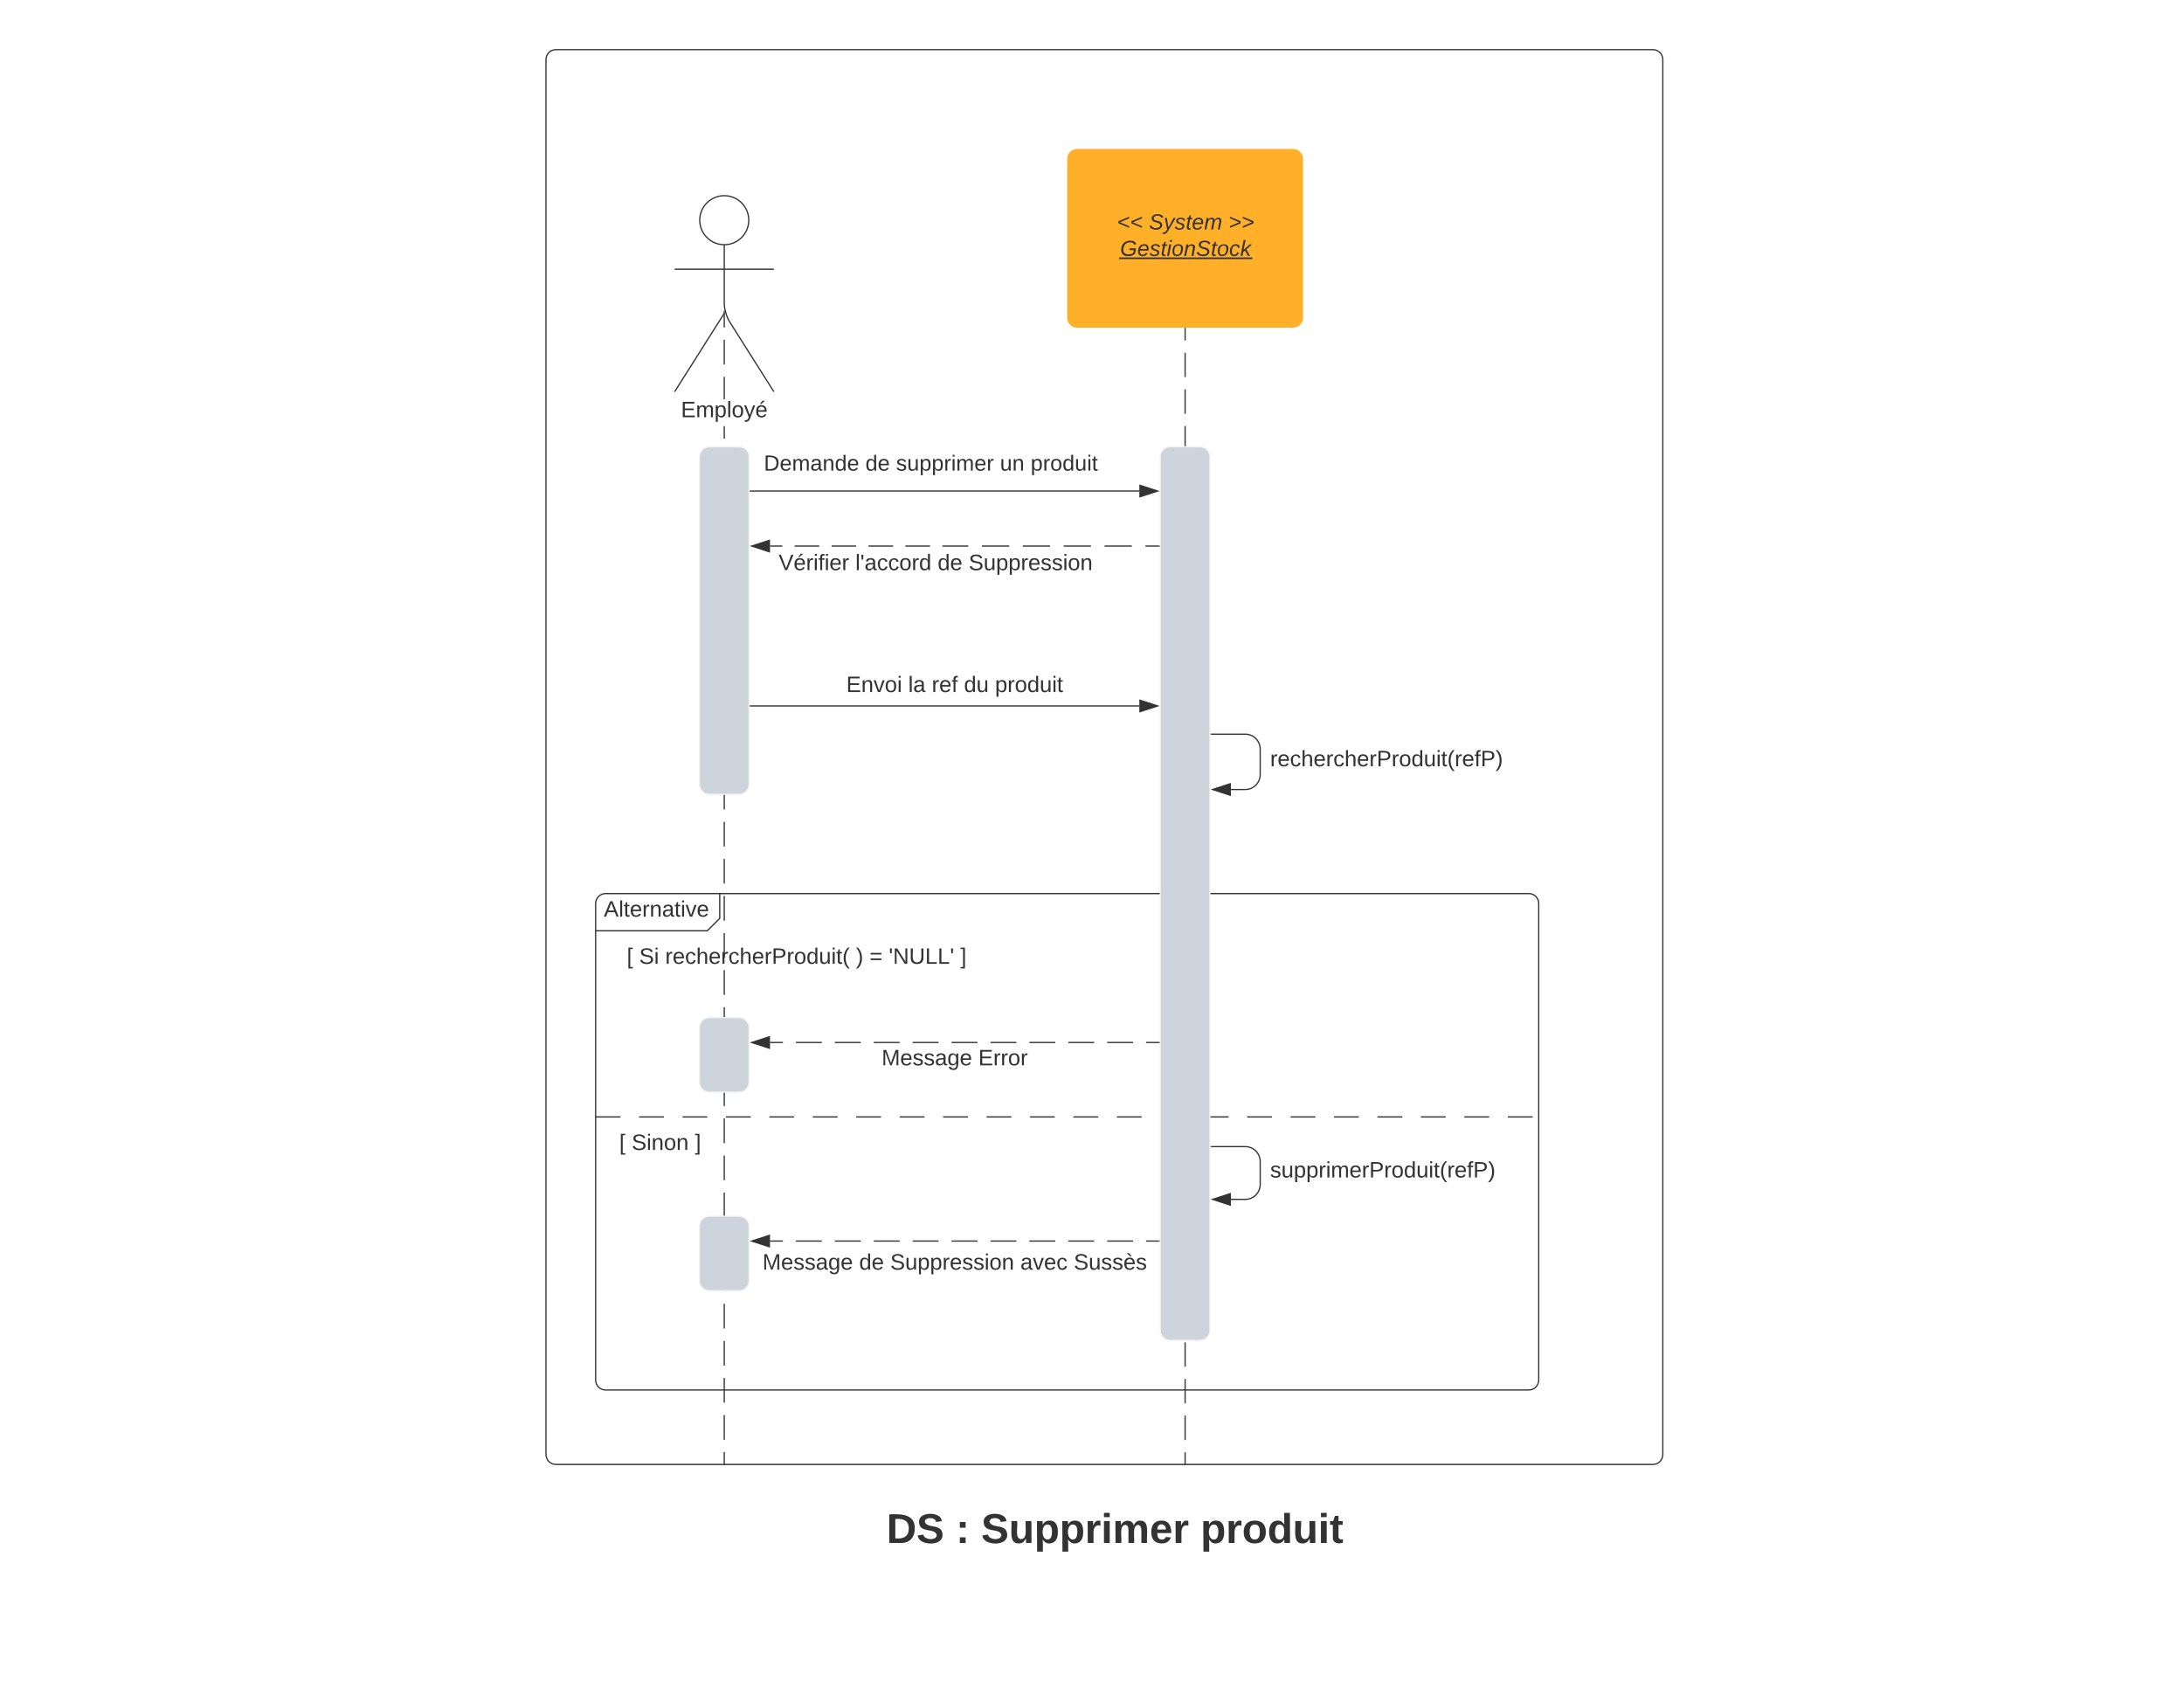 <svg xmlns="http://www.w3.org/2000/svg" xmlns:xlink="http://www.w3.org/1999/xlink" xmlns:lucid="lucid" width="1760" height="1360"><g transform="translate(0 0)" lucid:page-tab-id="0_0"><path d="M0 0h1760v1360H0z" fill="#fff"/><path d="M440 48c0-4.42 3.58-8 8-8h884c4.42 0 8 3.58 8 8v1124c0 4.42-3.58 8-8 8H448c-4.42 0-8-3.58-8-8z" stroke="#333" fill="#fff"/><path d="M480 728c0-4.42 3.58-8 8-8h84c4.42 0 8 3.58 8 8v4.93c0 3.9-2.24 9.3-5 12.07-2.76 2.76-8.17 5-12.07 5H488c-4.42 0-8-3.58-8-8z" fill="#fff"/><path d="M580 720v20l-10 10h-90" stroke="#333" fill="none"/><path d="M480 728c0-4.42 3.58-8 8-8h744c4.42 0 8 3.58 8 8v384c0 4.42-3.58 8-8 8H488c-4.42 0-8-3.58-8-8zM480 900h20m15 0h20m15 0h20m15 0h20m15 0h20m15 0h20m15 0h20m15 0h20m15 0h20m15 0h20m15 0h20m15 0h20m15 0h20m15 0h20m15 0h20m15 0h20m15 0h20m15 0h20m15 0h20m15 0h20m15 0h20m15 0h20" stroke="#333" fill="none"/><use xlink:href="#a" transform="matrix(1,0,0,1,488,720) translate(-1.425 18.6)"/><use xlink:href="#b" transform="matrix(1,0,0,1,492,758) translate(13.1 18.6)"/><use xlink:href="#c" transform="matrix(1,0,0,1,492,758) translate(23.1 18.6)"/><use xlink:href="#d" transform="matrix(1,0,0,1,492,758) translate(44.05 18.6)"/><use xlink:href="#e" transform="matrix(1,0,0,1,492,758) translate(197.75 18.6)"/><use xlink:href="#f" transform="matrix(1,0,0,1,492,758) translate(208.7 18.6)"/><use xlink:href="#g" transform="matrix(1,0,0,1,492,758) translate(224.2 18.6)"/><use xlink:href="#h" transform="matrix(1,0,0,1,492,758) translate(281.9 18.6)"/><use xlink:href="#b" transform="matrix(1,0,0,1,492,908) translate(7.025 18.6)"/><use xlink:href="#i" transform="matrix(1,0,0,1,492,908) translate(17.025 18.6)"/><use xlink:href="#h" transform="matrix(1,0,0,1,492,908) translate(67.975 18.6)"/><path d="M955.04 264.5v9.84m0 9.85v19.68m0 9.84v19.7m0 9.83v19.7m0 9.83v19.7m0 9.84v19.7m0 9.83v19.7m0 9.83v19.7m0 9.83v19.7m0 9.85v19.68m0 9.85v19.7m0 9.83v19.7m0 9.84v19.7m0 9.84v19.68m0 9.85v19.7m0 9.84v19.7m0 9.83v19.7m0 9.83v19.7m0 9.84v19.68m0 9.85v19.7m0 9.83V865m0 9.83v19.7m0 9.84v19.68m0 9.85v19.7m0 9.83v19.7m0 9.83v19.7m0 9.83v19.68m0 9.85v19.7m0 9.83v19.7m0 9.83v19.68m0 9.84v19.7m0 9.84v9.84" stroke="#333" fill="none"/><path d="M955.54 264.5h-1v-.5h1M955.54 1180.5h-1v-.5h1" fill="#333"/><path d="M935.04 368c0-4.42 3.58-8 8-8h24c4.42 0 8 3.58 8 8v704c0 4.42-3.58 8-8 8h-24c-4.42 0-8-3.58-8-8z" stroke="#f2f2f2" fill="#ced4db"/><path d="M860 128c0-4.42 3.58-8 8-8h174.08c4.4 0 8 3.58 8 8v128c0 4.42-3.6 8-8 8H868c-4.42 0-8-3.58-8-8z" stroke="#000" stroke-opacity="0" fill="#ffaf28"/><use xlink:href="#j" transform="matrix(1,0,0,1,868,128) translate(32.216 56.889)"/><use xlink:href="#k" transform="matrix(1,0,0,1,868,128) translate(57.895 56.889)"/><use xlink:href="#l" transform="matrix(1,0,0,1,868,128) translate(122.043 56.889)"/><use xlink:href="#m" transform="matrix(1,0,0,1,868,128) translate(34.685 78.222)"/><path d="M603.4 177.42c0 10.9-8.84 19.75-19.75 19.75-10.9 0-19.75-8.85-19.75-19.75s8.84-19.75 19.75-19.75c10.9 0 19.75 8.84 19.75 19.75z" stroke="#333" fill="#fff"/><path d="M583.65 197.17v47.3c0 4.4 1.92 11.02 4.28 14.76l35.72 56.44m-40-63.2l-40 63.2m0-98.75h80" stroke="#333" fill="none"/><path d="M543.65 165.67c0-4.42 3.58-8 8-8h64c4.42 0 8 3.58 8 8v164c0 4.4-3.58 8-8 8h-64c-4.42 0-8-3.6-8-8z" fill="none"/><path d="M584.15 1180h-1v-9.96h1m0-9.96h-1v-19.9h1m0-9.97h-1v-19.9h1m0-9.96h-1v-19.92h1m0-9.96h-1v-19.9h1m0-9.97h-1v-19.93h1m0-9.96h-1v-19.9h1m0-9.96h-1v-19.92h1m0-9.96h-1v-19.9h1m0-9.97h-1v-19.93h1m0-9.95h-1V871.3h1m0-9.96h-1v-19.9h1m0-9.97h-1v-19.92h1m0-9.96h-1v-19.92h1m0-9.96h-1V751.8h1m0-9.95h-1v-19.92h1m0-9.96h-1v-19.9h1m0-9.97h-1v-19.92h1m0-9.96h-1v-19.9h1m0-9.97h-1v-19.92h1m0-9.96h-1v-19.9h1m0-9.97h-1v-19.92h1m0-9.95h-1V512.8h1m0-9.95h-1v-19.9h1m0-9.97h-1v-19.92h1m0-9.96h-1v-19.9h1m0-9.97h-1V393.3h1m0-9.94h-1v-19.92h1m0-9.96h-1v-10.1h1m0-21.6h-1v-18.1h1m0-9.95h-1v-19.9h1m0-9.97h-1v-9.96h1" fill="#333"/><path d="M584.15 253.9h-1v-3.5h1M584.15 1180.5h-1v-.5h1" fill="#333"/><use xlink:href="#n" transform="matrix(1,0,0,1,548.7,321.774) translate(0.005 14.4)"/><path d="M587.56 395.67H918.15M587.57 395.67h-.5" stroke="#333" fill="none"/><path d="M932.92 395.67l-14.27 4.63v-9.27z" stroke="#333" fill="#333"/><path d="M563.65 368c0-4.42 3.58-8 8-8h24c4.42 0 8 3.58 8 8v264c0 4.42-3.58 8-8 8h-24c-4.42 0-8-3.58-8-8z" stroke="#f2f2f2" fill="#ced4db"/><path d="M934.04 440h-10.98m-10.98 0h-21.96m-10.98 0h-21.96m-10.98 0h-21.96m-10.98 0H791.3m-10.98 0h-20.9m-9.92 0h-19.84m-9.92 0H699.9m-9.92 0h-19.84m-9.92 0h-19.84m-9.92 0h-9.93" stroke="#333" fill="none"/><path d="M934.54 440.5h-.52v-1h.52" fill="#333"/><path d="M605.77 440l14.26-4.64v9.28z" stroke="#333" fill="#333"/><path d="M620 440h267.55v31.6H620z" fill="#fff" fill-opacity="0"/><use xlink:href="#o" transform="matrix(1,0,0,1,625,445) translate(2.5 14.4)"/><use xlink:href="#p" transform="matrix(1,0,0,1,625,445) translate(64.3 14.4)"/><use xlink:href="#q" transform="matrix(1,0,0,1,625,445) translate(130.6 14.4)"/><use xlink:href="#r" transform="matrix(1,0,0,1,625,445) translate(155.6 14.4)"/><path d="M603.65 360H896.1v31.6H603.66z" fill="#fff" fill-opacity="0"/><use xlink:href="#s" transform="matrix(1,0,0,1,608.65,365) translate(6.883 14.222)"/><use xlink:href="#t" transform="matrix(1,0,0,1,608.65,365) translate(88.759 14.222)"/><use xlink:href="#u" transform="matrix(1,0,0,1,608.65,365) translate(113.451 14.222)"/><use xlink:href="#v" transform="matrix(1,0,0,1,608.65,365) translate(197.204 14.222)"/><use xlink:href="#w" transform="matrix(1,0,0,1,608.65,365) translate(221.895 14.222)"/><path d="M604.65 568.82h313.5" stroke="#333" fill="none"/><path d="M604.66 569.32h-.5v-1h.5" fill="#333"/><path d="M932.92 568.82l-14.27 4.64v-9.27z" stroke="#333" fill="#333"/><use xlink:href="#x" transform="matrix(1,0,0,1,681.969,543.225) translate(0.005 14.4)"/><use xlink:href="#y" transform="matrix(1,0,0,1,681.969,543.225) translate(49.955 14.4)"/><use xlink:href="#z" transform="matrix(1,0,0,1,681.969,543.225) translate(68.905 14.4)"/><use xlink:href="#A" transform="matrix(1,0,0,1,681.969,543.225) translate(94.855 14.4)"/><use xlink:href="#B" transform="matrix(1,0,0,1,681.969,543.225) translate(119.855 14.4)"/><path d="M700 1208c0-4.42 3.58-8 8-8h380.1c4.43 0 8 3.58 8 8v54.53c0 4.42-3.57 8-8 8H708c-4.42 0-8-3.58-8-8z" stroke="#000" stroke-opacity="0" fill="#fff" fill-opacity="0"/><g><use xlink:href="#C" transform="matrix(1,0,0,1,705,1205) translate(9.41 38.282)"/><use xlink:href="#D" transform="matrix(1,0,0,1,705,1205) translate(65.243 38.282)"/><use xlink:href="#E" transform="matrix(1,0,0,1,705,1205) translate(85.656 38.282)"/><use xlink:href="#F" transform="matrix(1,0,0,1,705,1205) translate(262.475 38.282)"/></g><path d="M976.04 591.57h27.5c6.63 0 12 5.38 12 12v20.58c0 6.63-5.37 12-12 12h-11.62" stroke="#333" fill="none"/><path d="M976.05 592.07h-.5v-1h.5" fill="#333"/><path d="M977.16 636.15l14.26-4.64v9.28z" stroke="#333" fill="#333"/><g><use xlink:href="#G" transform="matrix(1,0,0,1,1023.538,603.061) translate(0.005 14.4)"/></g><path d="M934.04 840H923.6m-10.46 0h-20.9m-10.45 0h-20.9m-10.46 0h-20.9m-10.45 0h-20.9m-10.46 0h-20.9m-10.45 0h-20.9m-10.47 0h-20.9m-10.45 0h-20.9m-10.45 0h-20.9m-10.45 0h-10.45" stroke="#333" fill="none"/><path d="M934.54 840.5h-.52v-1h.52" fill="#333"/><path d="M605.77 840l14.26-4.64v9.28z" stroke="#333" fill="#333"/><g><use xlink:href="#H" transform="matrix(1,0,0,1,710.444,844) translate(0.005 14.4)"/><use xlink:href="#I" transform="matrix(1,0,0,1,710.444,844) translate(77.955 14.4)"/></g><path d="M563.65 828c0-4.42 3.58-8 8-8h24c4.42 0 8 3.58 8 8v44c0 4.42-3.58 8-8 8h-24c-4.42 0-8-3.58-8-8zM563.65 988c0-4.42 3.58-8 8-8h24c4.42 0 8 3.58 8 8v44c0 4.42-3.58 8-8 8h-24c-4.42 0-8-3.58-8-8z" stroke="#f2f2f2" fill="#ced4db"/><path d="M976.04 923.9h27.5c6.63 0 12 5.37 12 12v18.5c0 6.64-5.37 12-12 12h-11.62" stroke="#333" fill="none"/><path d="M976.05 924.4h-.5v-1h.5" fill="#333"/><path d="M977.16 966.4l14.26-4.62v9.27z" stroke="#333" fill="#333"/><g><use xlink:href="#J" transform="matrix(1,0,0,1,1023.538,934.355) translate(0.005 14.4)"/></g><path d="M934.04 1000H923.6m-10.46 0h-20.9m-10.45 0h-20.9m-10.46 0h-20.9m-10.45 0h-20.9m-10.46 0h-20.9m-10.45 0h-20.9m-10.47 0h-20.9m-10.45 0h-20.9m-10.45 0h-20.9m-10.45 0h-10.45" stroke="#333" fill="none"/><path d="M934.54 1000.5h-.52v-1h.52" fill="#333"/><path d="M605.77 1000l14.26-4.64v9.28z" stroke="#333" fill="#333"/><g><use xlink:href="#H" transform="matrix(1,0,0,1,614.419,1008.635) translate(0.005 14.4)"/><use xlink:href="#q" transform="matrix(1,0,0,1,614.419,1008.635) translate(77.955 14.4)"/><use xlink:href="#K" transform="matrix(1,0,0,1,614.419,1008.635) translate(102.955 14.4)"/><use xlink:href="#L" transform="matrix(1,0,0,1,614.419,1008.635) translate(207.855 14.4)"/><use xlink:href="#M" transform="matrix(1,0,0,1,614.419,1008.635) translate(250.855 14.4)"/></g><defs><path fill="#333" d="M205 0l-28-72H64L36 0H1l101-248h38L239 0h-34zm-38-99l-47-123c-12 45-31 82-46 123h93" id="N"/><path fill="#333" d="M24 0v-261h32V0H24" id="O"/><path fill="#333" d="M59-47c-2 24 18 29 38 22v24C64 9 27 4 27-40v-127H5v-23h24l9-43h21v43h35v23H59v120" id="P"/><path fill="#333" d="M100-194c63 0 86 42 84 106H49c0 40 14 67 53 68 26 1 43-12 49-29l28 8c-11 28-37 45-77 45C44 4 14-33 15-96c1-61 26-98 85-98zm52 81c6-60-76-77-97-28-3 7-6 17-6 28h103" id="Q"/><path fill="#333" d="M114-163C36-179 61-72 57 0H25l-1-190h30c1 12-1 29 2 39 6-27 23-49 58-41v29" id="R"/><path fill="#333" d="M117-194c89-4 53 116 60 194h-32v-121c0-31-8-49-39-48C34-167 62-67 57 0H25l-1-190h30c1 10-1 24 2 32 11-22 29-35 61-36" id="S"/><path fill="#333" d="M141-36C126-15 110 5 73 4 37 3 15-17 15-53c-1-64 63-63 125-63 3-35-9-54-41-54-24 1-41 7-42 31l-33-3c5-37 33-52 76-52 45 0 72 20 72 64v82c-1 20 7 32 28 27v20c-31 9-61-2-59-35zM48-53c0 20 12 33 32 33 41-3 63-29 60-74-43 2-92-5-92 41" id="T"/><path fill="#333" d="M24-231v-30h32v30H24zM24 0v-190h32V0H24" id="U"/><path fill="#333" d="M108 0H70L1-190h34L89-25l56-165h34" id="V"/><g id="a"><use transform="matrix(0.05,0,0,0.05,0,0)" xlink:href="#N"/><use transform="matrix(0.05,0,0,0.05,12,0)" xlink:href="#O"/><use transform="matrix(0.05,0,0,0.05,15.95,0)" xlink:href="#P"/><use transform="matrix(0.05,0,0,0.05,20.95,0)" xlink:href="#Q"/><use transform="matrix(0.05,0,0,0.05,30.95,0)" xlink:href="#R"/><use transform="matrix(0.05,0,0,0.05,36.9,0)" xlink:href="#S"/><use transform="matrix(0.05,0,0,0.05,46.9,0)" xlink:href="#T"/><use transform="matrix(0.05,0,0,0.05,56.9,0)" xlink:href="#P"/><use transform="matrix(0.05,0,0,0.05,61.9,0)" xlink:href="#U"/><use transform="matrix(0.05,0,0,0.05,65.85,0)" xlink:href="#V"/><use transform="matrix(0.05,0,0,0.05,74.85,0)" xlink:href="#Q"/></g><path fill="#333" d="M26 75v-336h71v23H56V52h41v23H26" id="W"/><use transform="matrix(0.05,0,0,0.05,0,0)" xlink:href="#W" id="b"/><path fill="#333" d="M185-189c-5-48-123-54-124 2 14 75 158 14 163 119 3 78-121 87-175 55-17-10-28-26-33-46l33-7c5 56 141 63 141-1 0-78-155-14-162-118-5-82 145-84 179-34 5 7 8 16 11 25" id="X"/><g id="c"><use transform="matrix(0.05,0,0,0.05,0,0)" xlink:href="#X"/><use transform="matrix(0.05,0,0,0.05,12,0)" xlink:href="#U"/></g><path fill="#333" d="M96-169c-40 0-48 33-48 73s9 75 48 75c24 0 41-14 43-38l32 2c-6 37-31 61-74 61-59 0-76-41-82-99-10-93 101-131 147-64 4 7 5 14 7 22l-32 3c-4-21-16-35-41-35" id="Y"/><path fill="#333" d="M106-169C34-169 62-67 57 0H25v-261h32l-1 103c12-21 28-36 61-36 89 0 53 116 60 194h-32v-121c2-32-8-49-39-48" id="Z"/><path fill="#333" d="M30-248c87 1 191-15 191 75 0 78-77 80-158 76V0H30v-248zm33 125c57 0 124 11 124-50 0-59-68-47-124-48v98" id="aa"/><path fill="#333" d="M100-194c62-1 85 37 85 99 1 63-27 99-86 99S16-35 15-95c0-66 28-99 85-99zM99-20c44 1 53-31 53-75 0-43-8-75-51-75s-53 32-53 75 10 74 51 75" id="ab"/><path fill="#333" d="M85-194c31 0 48 13 60 33l-1-100h32l1 261h-30c-2-10 0-23-3-31C134-8 116 4 85 4 32 4 16-35 15-94c0-66 23-100 70-100zm9 24c-40 0-46 34-46 75 0 40 6 74 45 74 42 0 51-32 51-76 0-42-9-74-50-73" id="ac"/><path fill="#333" d="M84 4C-5 8 30-112 23-190h32v120c0 31 7 50 39 49 72-2 45-101 50-169h31l1 190h-30c-1-10 1-25-2-33-11 22-28 36-60 37" id="ad"/><path fill="#333" d="M87 75C49 33 22-17 22-94c0-76 28-126 65-167h31c-38 41-64 92-64 168S80 34 118 75H87" id="ae"/><g id="d"><use transform="matrix(0.05,0,0,0.05,0,0)" xlink:href="#R"/><use transform="matrix(0.05,0,0,0.05,5.95,0)" xlink:href="#Q"/><use transform="matrix(0.05,0,0,0.05,15.95,0)" xlink:href="#Y"/><use transform="matrix(0.05,0,0,0.05,24.95,0)" xlink:href="#Z"/><use transform="matrix(0.05,0,0,0.05,34.95,0)" xlink:href="#Q"/><use transform="matrix(0.05,0,0,0.05,44.95,0)" xlink:href="#R"/><use transform="matrix(0.05,0,0,0.05,50.9,0)" xlink:href="#Y"/><use transform="matrix(0.05,0,0,0.05,59.9,0)" xlink:href="#Z"/><use transform="matrix(0.05,0,0,0.05,69.9,0)" xlink:href="#Q"/><use transform="matrix(0.05,0,0,0.05,79.9,0)" xlink:href="#R"/><use transform="matrix(0.05,0,0,0.05,85.85,0)" xlink:href="#aa"/><use transform="matrix(0.05,0,0,0.05,97.85,0)" xlink:href="#R"/><use transform="matrix(0.05,0,0,0.05,103.8,0)" xlink:href="#ab"/><use transform="matrix(0.05,0,0,0.05,113.8,0)" xlink:href="#ac"/><use transform="matrix(0.05,0,0,0.05,123.8,0)" xlink:href="#ad"/><use transform="matrix(0.05,0,0,0.05,133.8,0)" xlink:href="#U"/><use transform="matrix(0.05,0,0,0.05,137.75,0)" xlink:href="#P"/><use transform="matrix(0.05,0,0,0.05,142.75,0)" xlink:href="#ae"/></g><path fill="#333" d="M33-261c38 41 65 92 65 168S71 34 33 75H2C39 34 66-17 66-93S39-220 2-261h31" id="af"/><use transform="matrix(0.05,0,0,0.05,0,0)" xlink:href="#af" id="e"/><path fill="#333" d="M18-150v-26h174v26H18zm0 90v-26h174v26H18" id="ag"/><use transform="matrix(0.05,0,0,0.05,0,0)" xlink:href="#ag" id="f"/><path fill="#333" d="M47-170H22l-4-78h33" id="ah"/><path fill="#333" d="M190 0L58-211 59 0H30v-248h39L202-35l-2-213h31V0h-41" id="ai"/><path fill="#333" d="M232-93c-1 65-40 97-104 97C67 4 28-28 28-90v-158h33c8 89-33 224 67 224 102 0 64-133 71-224h33v155" id="aj"/><path fill="#333" d="M30 0v-248h33v221h125V0H30" id="ak"/><g id="g"><use transform="matrix(0.05,0,0,0.05,0,0)" xlink:href="#ah"/><use transform="matrix(0.05,0,0,0.05,3.4,0)" xlink:href="#ai"/><use transform="matrix(0.05,0,0,0.05,16.35,0)" xlink:href="#aj"/><use transform="matrix(0.05,0,0,0.05,29.3,0)" xlink:href="#ak"/><use transform="matrix(0.05,0,0,0.05,39.3,0)" xlink:href="#ak"/><use transform="matrix(0.05,0,0,0.05,49.3,0)" xlink:href="#ah"/></g><path fill="#333" d="M3 75V52h41v-290H3v-23h71V75H3" id="al"/><use transform="matrix(0.05,0,0,0.05,0,0)" xlink:href="#al" id="h"/><g id="i"><use transform="matrix(0.05,0,0,0.05,0,0)" xlink:href="#X"/><use transform="matrix(0.05,0,0,0.05,12,0)" xlink:href="#U"/><use transform="matrix(0.05,0,0,0.05,15.95,0)" xlink:href="#S"/><use transform="matrix(0.05,0,0,0.05,25.95,0)" xlink:href="#ab"/><use transform="matrix(0.05,0,0,0.05,35.95,0)" xlink:href="#S"/></g><path fill="#333" d="M23-100v-36l175-74v27L47-118l151 64v27" id="am"/><g id="j"><use transform="matrix(0.049,0,0,0.049,0,0)" xlink:href="#am"/><use transform="matrix(0.049,0,0,0.049,10.37,0)" xlink:href="#am"/></g><path fill="#333" d="M194-120c59 52 2 134-86 124-53-6-90-18-98-63l31-7c8 30 29 43 70 43 46 0 84-17 71-62-32-43-135-20-137-98-3-89 178-90 191-16l-30 9c-8-48-127-53-127 5 0 53 81 35 115 65" id="an"/><path fill="#333" d="M198-190L69 30C53 58 25 83-20 72c4-11-1-27 19-22 33-1 43-29 59-52L20-190h32L79-34l84-156h35" id="ao"/><path fill="#333" d="M55-144c13 50 104 24 104 88C159 21 15 23 1-39l26-10c6 40 102 42 102-4-13-50-104-23-104-87 0-71 143-71 148-8l-29 4c-5-35-85-37-89 0" id="ap"/><path fill="#333" d="M51-54c-9 22 5 41 31 30L79-1C43 14 10-4 19-52l22-115H19l5-23h22l19-43h21l-9 43h35l-4 23H73" id="aq"/><path fill="#333" d="M111-194c62-3 86 47 72 106H45c-7 38 6 69 45 68 27-1 43-14 53-32l24 11C152-15 129 4 87 4 38 3 12-23 12-71c0-70 32-119 99-123zm44 81c14-66-71-72-95-28-4 8-8 17-11 28h106" id="ar"/><path fill="#333" d="M248-111c6-24 9-61-24-58-72 9-57 108-77 169h-31l26-142c3-37-50-30-64-10C52-115 50-51 37 0H6l36-190h30c-1 10-6 24-4 32 13-43 101-52 105 5 13-22 29-41 61-41 90 0 28 129 23 194h-31" id="as"/><g id="k"><use transform="matrix(0.049,0,0,0.049,0,0)" xlink:href="#an"/><use transform="matrix(0.049,0,0,0.049,11.852,0)" xlink:href="#ao"/><use transform="matrix(0.049,0,0,0.049,20.741,0)" xlink:href="#ap"/><use transform="matrix(0.049,0,0,0.049,29.63,0)" xlink:href="#aq"/><use transform="matrix(0.049,0,0,0.049,34.568,0)" xlink:href="#ar"/><use transform="matrix(0.049,0,0,0.049,44.444,0)" xlink:href="#as"/></g><path fill="#333" d="M23-27v-27l151-64-151-65v-27l175 74v36" id="at"/><g id="l"><use transform="matrix(0.049,0,0,0.049,0,0)" xlink:href="#at"/><use transform="matrix(0.049,0,0,0.049,10.37,0)" xlink:href="#at"/></g><path fill="#333" d="M52-101C46-14 166-7 216-51l9-45h-74l6-28h105l-18 87C217-12 181 4 130 4 60 4 18-31 18-101c0-106 78-167 188-146 30 6 48 27 59 54l-34 9c-10-26-31-41-67-40-75 1-107 50-112 123" id="au"/><path fill="#333" d="M50-231l6-30h32l-6 30H50zM6 0l37-190h31L37 0H6" id="av"/><path fill="#333" d="M30-147c31-64 166-65 159 27C183-49 158 1 86 4 9 8 1-88 30-147zM88-20c53 0 68-48 68-100 0-31-11-51-44-50-52 1-68 46-68 97 0 32 13 53 44 53" id="aw"/><path fill="#333" d="M67-158c22-48 132-52 116 29L158 0h-32l25-140c3-38-53-32-70-12C52-117 51-52 38 0H6l36-190h30" id="ax"/><path fill="#333" d="M44-68c0 29 11 47 38 47 30 0 42-19 51-41l28 9C148-21 126 4 82 4 31 4 10-29 12-85c3-77 74-140 146-93 12 8 15 23 18 40l-31 5c-1-22-13-36-36-36-52 0-65 49-65 101" id="ay"/><path fill="#333" d="M127 0L80-88 50-66 37 0H6l51-261h31L57-100l99-90h39l-93 82L161 0h-34" id="az"/><g id="m"><use transform="matrix(0.049,0,0,0.049,0,0)" xlink:href="#au"/><use transform="matrix(0.049,0,0,0.049,13.827,0)" xlink:href="#ar"/><use transform="matrix(0.049,0,0,0.049,23.704,0)" xlink:href="#ap"/><use transform="matrix(0.049,0,0,0.049,32.593,0)" xlink:href="#aq"/><use transform="matrix(0.049,0,0,0.049,37.531,0)" xlink:href="#av"/><use transform="matrix(0.049,0,0,0.049,41.432,0)" xlink:href="#aw"/><use transform="matrix(0.049,0,0,0.049,51.309,0)" xlink:href="#ax"/><use transform="matrix(0.049,0,0,0.049,61.185,0)" xlink:href="#an"/><use transform="matrix(0.049,0,0,0.049,73.037,0)" xlink:href="#aq"/><use transform="matrix(0.049,0,0,0.049,77.975,0)" xlink:href="#aw"/><use transform="matrix(0.049,0,0,0.049,87.852,0)" xlink:href="#ay"/><use transform="matrix(0.049,0,0,0.049,96.741,0)" xlink:href="#az"/><path fill="#333" d="M-.9 1.23h107.42v1.3H-.88z"/></g><path fill="#333" d="M30 0v-248h187v28H63v79h144v27H63v87h162V0H30" id="aA"/><path fill="#333" d="M210-169c-67 3-38 105-44 169h-31v-121c0-29-5-50-35-48C34-165 62-65 56 0H25l-1-190h30c1 10-1 24 2 32 10-44 99-50 107 0 11-21 27-35 58-36 85-2 47 119 55 194h-31v-121c0-29-5-49-35-48" id="aB"/><path fill="#333" d="M115-194c55 1 70 41 70 98S169 2 115 4C84 4 66-9 55-30l1 105H24l-1-265h31l2 30c10-21 28-34 59-34zm-8 174c40 0 45-34 45-75s-6-73-45-74c-42 0-51 32-51 76 0 43 10 73 51 73" id="aC"/><path fill="#333" d="M179-190L93 31C79 59 56 82 12 73V49c39 6 53-20 64-50L1-190h34L92-34l54-156h33" id="aD"/><path fill="#333" d="M100-194c63 0 86 42 84 106H49c0 40 14 67 53 68 26 1 43-12 49-29l28 8c-11 28-37 45-77 45C44 4 14-33 15-96c1-61 26-98 85-98zm52 81c6-60-76-77-97-28-3 7-6 17-6 28h103zm-74-98c8-23 27-35 38-54h36v5l-58 49H78" id="aE"/><g id="n"><use transform="matrix(0.05,0,0,0.05,0,0)" xlink:href="#aA"/><use transform="matrix(0.05,0,0,0.05,12,0)" xlink:href="#aB"/><use transform="matrix(0.05,0,0,0.05,26.95,0)" xlink:href="#aC"/><use transform="matrix(0.05,0,0,0.05,36.95,0)" xlink:href="#O"/><use transform="matrix(0.05,0,0,0.05,40.9,0)" xlink:href="#ab"/><use transform="matrix(0.05,0,0,0.05,50.9,0)" xlink:href="#aD"/><use transform="matrix(0.05,0,0,0.05,59.9,0)" xlink:href="#aE"/></g><path fill="#333" d="M137 0h-34L2-248h35l83 218 83-218h36" id="aF"/><path fill="#333" d="M101-234c-31-9-42 10-38 44h38v23H63V0H32v-167H5v-23h27c-7-52 17-82 69-68v24" id="aG"/><g id="o"><use transform="matrix(0.05,0,0,0.05,0,0)" xlink:href="#aF"/><use transform="matrix(0.05,0,0,0.05,12,0)" xlink:href="#aE"/><use transform="matrix(0.05,0,0,0.05,22,0)" xlink:href="#R"/><use transform="matrix(0.05,0,0,0.05,27.95,0)" xlink:href="#U"/><use transform="matrix(0.05,0,0,0.05,31.9,0)" xlink:href="#aG"/><use transform="matrix(0.05,0,0,0.05,36.9,0)" xlink:href="#U"/><use transform="matrix(0.05,0,0,0.05,40.85,0)" xlink:href="#Q"/><use transform="matrix(0.05,0,0,0.05,50.85,0)" xlink:href="#R"/></g><g id="p"><use transform="matrix(0.05,0,0,0.05,0,0)" xlink:href="#O"/><use transform="matrix(0.05,0,0,0.05,3.95,0)" xlink:href="#ah"/><use transform="matrix(0.05,0,0,0.05,7.35,0)" xlink:href="#T"/><use transform="matrix(0.05,0,0,0.05,17.35,0)" xlink:href="#Y"/><use transform="matrix(0.05,0,0,0.05,26.35,0)" xlink:href="#Y"/><use transform="matrix(0.05,0,0,0.05,35.35,0)" xlink:href="#ab"/><use transform="matrix(0.05,0,0,0.05,45.35,0)" xlink:href="#R"/><use transform="matrix(0.05,0,0,0.05,51.3,0)" xlink:href="#ac"/></g><g id="q"><use transform="matrix(0.05,0,0,0.05,0,0)" xlink:href="#ac"/><use transform="matrix(0.05,0,0,0.05,10,0)" xlink:href="#Q"/></g><path fill="#333" d="M135-143c-3-34-86-38-87 0 15 53 115 12 119 90S17 21 10-45l28-5c4 36 97 45 98 0-10-56-113-15-118-90-4-57 82-63 122-42 12 7 21 19 24 35" id="aH"/><g id="r"><use transform="matrix(0.05,0,0,0.05,0,0)" xlink:href="#X"/><use transform="matrix(0.05,0,0,0.05,12,0)" xlink:href="#ad"/><use transform="matrix(0.05,0,0,0.05,22,0)" xlink:href="#aC"/><use transform="matrix(0.05,0,0,0.05,32,0)" xlink:href="#aC"/><use transform="matrix(0.05,0,0,0.05,42,0)" xlink:href="#R"/><use transform="matrix(0.05,0,0,0.05,47.95,0)" xlink:href="#Q"/><use transform="matrix(0.05,0,0,0.05,57.95,0)" xlink:href="#aH"/><use transform="matrix(0.05,0,0,0.05,66.95,0)" xlink:href="#aH"/><use transform="matrix(0.05,0,0,0.05,75.95,0)" xlink:href="#U"/><use transform="matrix(0.05,0,0,0.05,79.9,0)" xlink:href="#ab"/><use transform="matrix(0.05,0,0,0.05,89.9,0)" xlink:href="#S"/></g><path fill="#333" d="M30-248c118-7 216 8 213 122C240-48 200 0 122 0H30v-248zM63-27c89 8 146-16 146-99s-60-101-146-95v194" id="aI"/><g id="s"><use transform="matrix(0.049,0,0,0.049,0,0)" xlink:href="#aI"/><use transform="matrix(0.049,0,0,0.049,12.79,0)" xlink:href="#Q"/><use transform="matrix(0.049,0,0,0.049,22.667,0)" xlink:href="#aB"/><use transform="matrix(0.049,0,0,0.049,37.432,0)" xlink:href="#T"/><use transform="matrix(0.049,0,0,0.049,47.309,0)" xlink:href="#S"/><use transform="matrix(0.049,0,0,0.049,57.185,0)" xlink:href="#ac"/><use transform="matrix(0.049,0,0,0.049,67.062,0)" xlink:href="#Q"/></g><g id="t"><use transform="matrix(0.049,0,0,0.049,0,0)" xlink:href="#ac"/><use transform="matrix(0.049,0,0,0.049,9.877,0)" xlink:href="#Q"/></g><g id="u"><use transform="matrix(0.049,0,0,0.049,0,0)" xlink:href="#aH"/><use transform="matrix(0.049,0,0,0.049,8.889,0)" xlink:href="#ad"/><use transform="matrix(0.049,0,0,0.049,18.765,0)" xlink:href="#aC"/><use transform="matrix(0.049,0,0,0.049,28.642,0)" xlink:href="#aC"/><use transform="matrix(0.049,0,0,0.049,38.519,0)" xlink:href="#R"/><use transform="matrix(0.049,0,0,0.049,44.395,0)" xlink:href="#U"/><use transform="matrix(0.049,0,0,0.049,48.296,0)" xlink:href="#aB"/><use transform="matrix(0.049,0,0,0.049,63.062,0)" xlink:href="#Q"/><use transform="matrix(0.049,0,0,0.049,72.938,0)" xlink:href="#R"/></g><g id="v"><use transform="matrix(0.049,0,0,0.049,0,0)" xlink:href="#ad"/><use transform="matrix(0.049,0,0,0.049,9.877,0)" xlink:href="#S"/></g><g id="w"><use transform="matrix(0.049,0,0,0.049,0,0)" xlink:href="#aC"/><use transform="matrix(0.049,0,0,0.049,9.877,0)" xlink:href="#R"/><use transform="matrix(0.049,0,0,0.049,15.753,0)" xlink:href="#ab"/><use transform="matrix(0.049,0,0,0.049,25.63,0)" xlink:href="#ac"/><use transform="matrix(0.049,0,0,0.049,35.506,0)" xlink:href="#ad"/><use transform="matrix(0.049,0,0,0.049,45.383,0)" xlink:href="#U"/><use transform="matrix(0.049,0,0,0.049,49.284,0)" xlink:href="#P"/></g><g id="x"><use transform="matrix(0.05,0,0,0.05,0,0)" xlink:href="#aA"/><use transform="matrix(0.05,0,0,0.05,12,0)" xlink:href="#S"/><use transform="matrix(0.05,0,0,0.05,22,0)" xlink:href="#V"/><use transform="matrix(0.05,0,0,0.05,31,0)" xlink:href="#ab"/><use transform="matrix(0.05,0,0,0.05,41,0)" xlink:href="#U"/></g><g id="y"><use transform="matrix(0.05,0,0,0.05,0,0)" xlink:href="#O"/><use transform="matrix(0.05,0,0,0.05,3.95,0)" xlink:href="#T"/></g><g id="z"><use transform="matrix(0.05,0,0,0.05,0,0)" xlink:href="#R"/><use transform="matrix(0.05,0,0,0.05,5.95,0)" xlink:href="#Q"/><use transform="matrix(0.05,0,0,0.05,15.95,0)" xlink:href="#aG"/></g><g id="A"><use transform="matrix(0.05,0,0,0.05,0,0)" xlink:href="#ac"/><use transform="matrix(0.05,0,0,0.05,10,0)" xlink:href="#ad"/></g><g id="B"><use transform="matrix(0.05,0,0,0.05,0,0)" xlink:href="#aC"/><use transform="matrix(0.05,0,0,0.05,10,0)" xlink:href="#R"/><use transform="matrix(0.05,0,0,0.05,15.95,0)" xlink:href="#ab"/><use transform="matrix(0.05,0,0,0.05,25.95,0)" xlink:href="#ac"/><use transform="matrix(0.05,0,0,0.05,35.95,0)" xlink:href="#ad"/><use transform="matrix(0.05,0,0,0.05,45.95,0)" xlink:href="#U"/><use transform="matrix(0.05,0,0,0.05,49.9,0)" xlink:href="#P"/></g><path fill="#333" d="M24-248c120-7 223 5 221 122C244-46 201 0 124 0H24v-248zM76-40c74 7 117-18 117-86 0-67-45-88-117-82v168" id="aJ"/><path fill="#333" d="M169-182c-1-43-94-46-97-3 18 66 151 10 154 114 3 95-165 93-204 36-6-8-10-19-12-30l50-8c3 46 112 56 116 5-17-69-150-10-154-114-4-87 153-88 188-35 5 8 8 18 10 28" id="aK"/><g id="C"><use transform="matrix(0.093,0,0,0.093,0,0)" xlink:href="#aJ"/><use transform="matrix(0.093,0,0,0.093,24.141,0)" xlink:href="#aK"/></g><path fill="#333" d="M35-132v-50h50v50H35zM35 0v-49h50V0H35" id="aL"/><use transform="matrix(0.093,0,0,0.093,0,0)" xlink:href="#aL" id="D"/><path fill="#333" d="M85 4C-2 5 27-109 22-190h50c7 57-23 150 33 157 60-5 35-97 40-157h50l1 190h-47c-2-12 1-28-3-38-12 25-28 42-61 42" id="aM"/><path fill="#333" d="M135-194c53 0 70 44 70 98 0 56-19 98-73 100-31 1-45-17-59-34 3 33 2 69 2 105H25l-1-265h48c2 10 0 23 3 31 11-24 29-35 60-35zM114-30c33 0 39-31 40-66 0-38-9-64-40-64-56 0-55 130 0 130" id="aN"/><path fill="#333" d="M135-150c-39-12-60 13-60 57V0H25l-1-190h47c2 13-1 29 3 40 6-28 27-53 61-41v41" id="aO"/><path fill="#333" d="M25-224v-37h50v37H25zM25 0v-190h50V0H25" id="aP"/><path fill="#333" d="M220-157c-53 9-28 100-34 157h-49v-107c1-27-5-49-29-50C55-147 81-57 75 0H25l-1-190h47c2 12-1 28 3 38 10-53 101-56 108 0 13-22 24-43 59-42 82 1 51 116 57 194h-49v-107c-1-25-5-48-29-50" id="aQ"/><path fill="#333" d="M185-48c-13 30-37 53-82 52C43 2 14-33 14-96s30-98 90-98c62 0 83 45 84 108H66c0 31 8 55 39 56 18 0 30-7 34-22zm-45-69c5-46-57-63-70-21-2 6-4 13-4 21h74" id="aR"/><g id="E"><use transform="matrix(0.093,0,0,0.093,0,0)" xlink:href="#aK"/><use transform="matrix(0.093,0,0,0.093,22.37,0)" xlink:href="#aM"/><use transform="matrix(0.093,0,0,0.093,42.783,0)" xlink:href="#aN"/><use transform="matrix(0.093,0,0,0.093,63.196,0)" xlink:href="#aN"/><use transform="matrix(0.093,0,0,0.093,83.609,0)" xlink:href="#aO"/><use transform="matrix(0.093,0,0,0.093,96.659,0)" xlink:href="#aP"/><use transform="matrix(0.093,0,0,0.093,105.98,0)" xlink:href="#aQ"/><use transform="matrix(0.093,0,0,0.093,135.807,0)" xlink:href="#aR"/><use transform="matrix(0.093,0,0,0.093,154.449,0)" xlink:href="#aO"/></g><path fill="#333" d="M110-194c64 0 96 36 96 99 0 64-35 99-97 99-61 0-95-36-95-99 0-62 34-99 96-99zm-1 164c35 0 45-28 45-65 0-40-10-65-43-65-34 0-45 26-45 65 0 36 10 65 43 65" id="aS"/><path fill="#333" d="M88-194c31-1 46 15 58 34l-1-101h50l1 261h-48c-2-10 0-23-3-31C134-8 116 4 84 4 32 4 16-41 15-95c0-56 19-97 73-99zm17 164c33 0 40-30 41-66 1-37-9-64-41-64s-38 30-39 65c0 43 13 65 39 65" id="aT"/><path fill="#333" d="M115-3C79 11 28 4 28-45v-112H4v-33h27l15-45h31v45h36v33H77v99c-1 23 16 31 38 25v30" id="aU"/><g id="F"><use transform="matrix(0.093,0,0,0.093,0,0)" xlink:href="#aN"/><use transform="matrix(0.093,0,0,0.093,20.413,0)" xlink:href="#aO"/><use transform="matrix(0.093,0,0,0.093,33.462,0)" xlink:href="#aS"/><use transform="matrix(0.093,0,0,0.093,53.875,0)" xlink:href="#aT"/><use transform="matrix(0.093,0,0,0.093,74.288,0)" xlink:href="#aM"/><use transform="matrix(0.093,0,0,0.093,94.701,0)" xlink:href="#aP"/><use transform="matrix(0.093,0,0,0.093,104.022,0)" xlink:href="#aU"/></g><g id="G"><use transform="matrix(0.05,0,0,0.05,0,0)" xlink:href="#R"/><use transform="matrix(0.05,0,0,0.05,5.95,0)" xlink:href="#Q"/><use transform="matrix(0.05,0,0,0.05,15.95,0)" xlink:href="#Y"/><use transform="matrix(0.05,0,0,0.05,24.95,0)" xlink:href="#Z"/><use transform="matrix(0.05,0,0,0.05,34.95,0)" xlink:href="#Q"/><use transform="matrix(0.05,0,0,0.05,44.95,0)" xlink:href="#R"/><use transform="matrix(0.05,0,0,0.05,50.9,0)" xlink:href="#Y"/><use transform="matrix(0.05,0,0,0.05,59.9,0)" xlink:href="#Z"/><use transform="matrix(0.05,0,0,0.05,69.9,0)" xlink:href="#Q"/><use transform="matrix(0.05,0,0,0.05,79.9,0)" xlink:href="#R"/><use transform="matrix(0.05,0,0,0.05,85.85,0)" xlink:href="#aa"/><use transform="matrix(0.05,0,0,0.05,97.85,0)" xlink:href="#R"/><use transform="matrix(0.05,0,0,0.05,103.8,0)" xlink:href="#ab"/><use transform="matrix(0.05,0,0,0.05,113.8,0)" xlink:href="#ac"/><use transform="matrix(0.05,0,0,0.05,123.8,0)" xlink:href="#ad"/><use transform="matrix(0.05,0,0,0.05,133.8,0)" xlink:href="#U"/><use transform="matrix(0.05,0,0,0.05,137.75,0)" xlink:href="#P"/><use transform="matrix(0.05,0,0,0.05,142.75,0)" xlink:href="#ae"/><use transform="matrix(0.05,0,0,0.05,148.7,0)" xlink:href="#R"/><use transform="matrix(0.05,0,0,0.05,154.65,0)" xlink:href="#Q"/><use transform="matrix(0.05,0,0,0.05,164.65,0)" xlink:href="#aG"/><use transform="matrix(0.05,0,0,0.05,169.65,0)" xlink:href="#aa"/><use transform="matrix(0.05,0,0,0.05,181.65,0)" xlink:href="#af"/></g><path fill="#333" d="M240 0l2-218c-23 76-54 145-80 218h-23L58-218 59 0H30v-248h44l77 211c21-75 51-140 76-211h43V0h-30" id="aV"/><path fill="#333" d="M177-190C167-65 218 103 67 71c-23-6-38-20-44-43l32-5c15 47 100 32 89-28v-30C133-14 115 1 83 1 29 1 15-40 15-95c0-56 16-97 71-98 29-1 48 16 59 35 1-10 0-23 2-32h30zM94-22c36 0 50-32 50-73 0-42-14-75-50-75-39 0-46 34-46 75s6 73 46 73" id="aW"/><g id="H"><use transform="matrix(0.05,0,0,0.05,0,0)" xlink:href="#aV"/><use transform="matrix(0.05,0,0,0.05,14.95,0)" xlink:href="#Q"/><use transform="matrix(0.05,0,0,0.05,24.95,0)" xlink:href="#aH"/><use transform="matrix(0.05,0,0,0.05,33.95,0)" xlink:href="#aH"/><use transform="matrix(0.05,0,0,0.05,42.95,0)" xlink:href="#T"/><use transform="matrix(0.05,0,0,0.05,52.95,0)" xlink:href="#aW"/><use transform="matrix(0.05,0,0,0.05,62.95,0)" xlink:href="#Q"/></g><g id="I"><use transform="matrix(0.05,0,0,0.05,0,0)" xlink:href="#aA"/><use transform="matrix(0.05,0,0,0.05,12,0)" xlink:href="#R"/><use transform="matrix(0.05,0,0,0.05,17.95,0)" xlink:href="#R"/><use transform="matrix(0.05,0,0,0.05,23.9,0)" xlink:href="#ab"/><use transform="matrix(0.05,0,0,0.05,33.9,0)" xlink:href="#R"/></g><g id="J"><use transform="matrix(0.05,0,0,0.05,0,0)" xlink:href="#aH"/><use transform="matrix(0.05,0,0,0.05,9,0)" xlink:href="#ad"/><use transform="matrix(0.05,0,0,0.05,19,0)" xlink:href="#aC"/><use transform="matrix(0.05,0,0,0.05,29,0)" xlink:href="#aC"/><use transform="matrix(0.05,0,0,0.05,39,0)" xlink:href="#R"/><use transform="matrix(0.05,0,0,0.05,44.95,0)" xlink:href="#U"/><use transform="matrix(0.05,0,0,0.05,48.9,0)" xlink:href="#aB"/><use transform="matrix(0.05,0,0,0.05,63.85,0)" xlink:href="#Q"/><use transform="matrix(0.05,0,0,0.05,73.85,0)" xlink:href="#R"/><use transform="matrix(0.05,0,0,0.05,79.8,0)" xlink:href="#aa"/><use transform="matrix(0.05,0,0,0.05,91.8,0)" xlink:href="#R"/><use transform="matrix(0.05,0,0,0.05,97.75,0)" xlink:href="#ab"/><use transform="matrix(0.05,0,0,0.05,107.75,0)" xlink:href="#ac"/><use transform="matrix(0.05,0,0,0.05,117.75,0)" xlink:href="#ad"/><use transform="matrix(0.05,0,0,0.05,127.75,0)" xlink:href="#U"/><use transform="matrix(0.05,0,0,0.05,131.7,0)" xlink:href="#P"/><use transform="matrix(0.05,0,0,0.05,136.7,0)" xlink:href="#ae"/><use transform="matrix(0.05,0,0,0.05,142.65,0)" xlink:href="#R"/><use transform="matrix(0.05,0,0,0.05,148.6,0)" xlink:href="#Q"/><use transform="matrix(0.05,0,0,0.05,158.6,0)" xlink:href="#aG"/><use transform="matrix(0.05,0,0,0.05,163.6,0)" xlink:href="#aa"/><use transform="matrix(0.05,0,0,0.05,175.6,0)" xlink:href="#af"/></g><g id="K"><use transform="matrix(0.05,0,0,0.05,0,0)" xlink:href="#X"/><use transform="matrix(0.05,0,0,0.05,12,0)" xlink:href="#ad"/><use transform="matrix(0.05,0,0,0.05,22,0)" xlink:href="#aC"/><use transform="matrix(0.05,0,0,0.05,32,0)" xlink:href="#aC"/><use transform="matrix(0.05,0,0,0.05,42,0)" xlink:href="#R"/><use transform="matrix(0.05,0,0,0.05,47.95,0)" xlink:href="#Q"/><use transform="matrix(0.05,0,0,0.05,57.95,0)" xlink:href="#aH"/><use transform="matrix(0.05,0,0,0.05,66.95,0)" xlink:href="#aH"/><use transform="matrix(0.05,0,0,0.05,75.95,0)" xlink:href="#U"/><use transform="matrix(0.05,0,0,0.05,79.9,0)" xlink:href="#ab"/><use transform="matrix(0.05,0,0,0.05,89.9,0)" xlink:href="#S"/></g><g id="L"><use transform="matrix(0.05,0,0,0.05,0,0)" xlink:href="#T"/><use transform="matrix(0.05,0,0,0.05,10,0)" xlink:href="#V"/><use transform="matrix(0.05,0,0,0.05,19,0)" xlink:href="#Q"/><use transform="matrix(0.05,0,0,0.05,29,0)" xlink:href="#Y"/></g><path fill="#333" d="M100-194c63 0 86 42 84 106H49c0 40 14 67 53 68 26 1 43-12 49-29l28 8c-11 28-37 45-77 45C44 4 14-33 15-96c1-61 26-98 85-98zm52 81c6-60-76-77-97-28-3 7-6 17-6 28h103zm-36-98l-58-49v-5h36c12 19 30 32 38 54h-16" id="aX"/><g id="M"><use transform="matrix(0.05,0,0,0.05,0,0)" xlink:href="#X"/><use transform="matrix(0.05,0,0,0.05,12,0)" xlink:href="#ad"/><use transform="matrix(0.05,0,0,0.05,22,0)" xlink:href="#aH"/><use transform="matrix(0.05,0,0,0.05,31,0)" xlink:href="#aH"/><use transform="matrix(0.05,0,0,0.05,40,0)" xlink:href="#aX"/><use transform="matrix(0.05,0,0,0.05,50,0)" xlink:href="#aH"/></g></defs></g></svg>